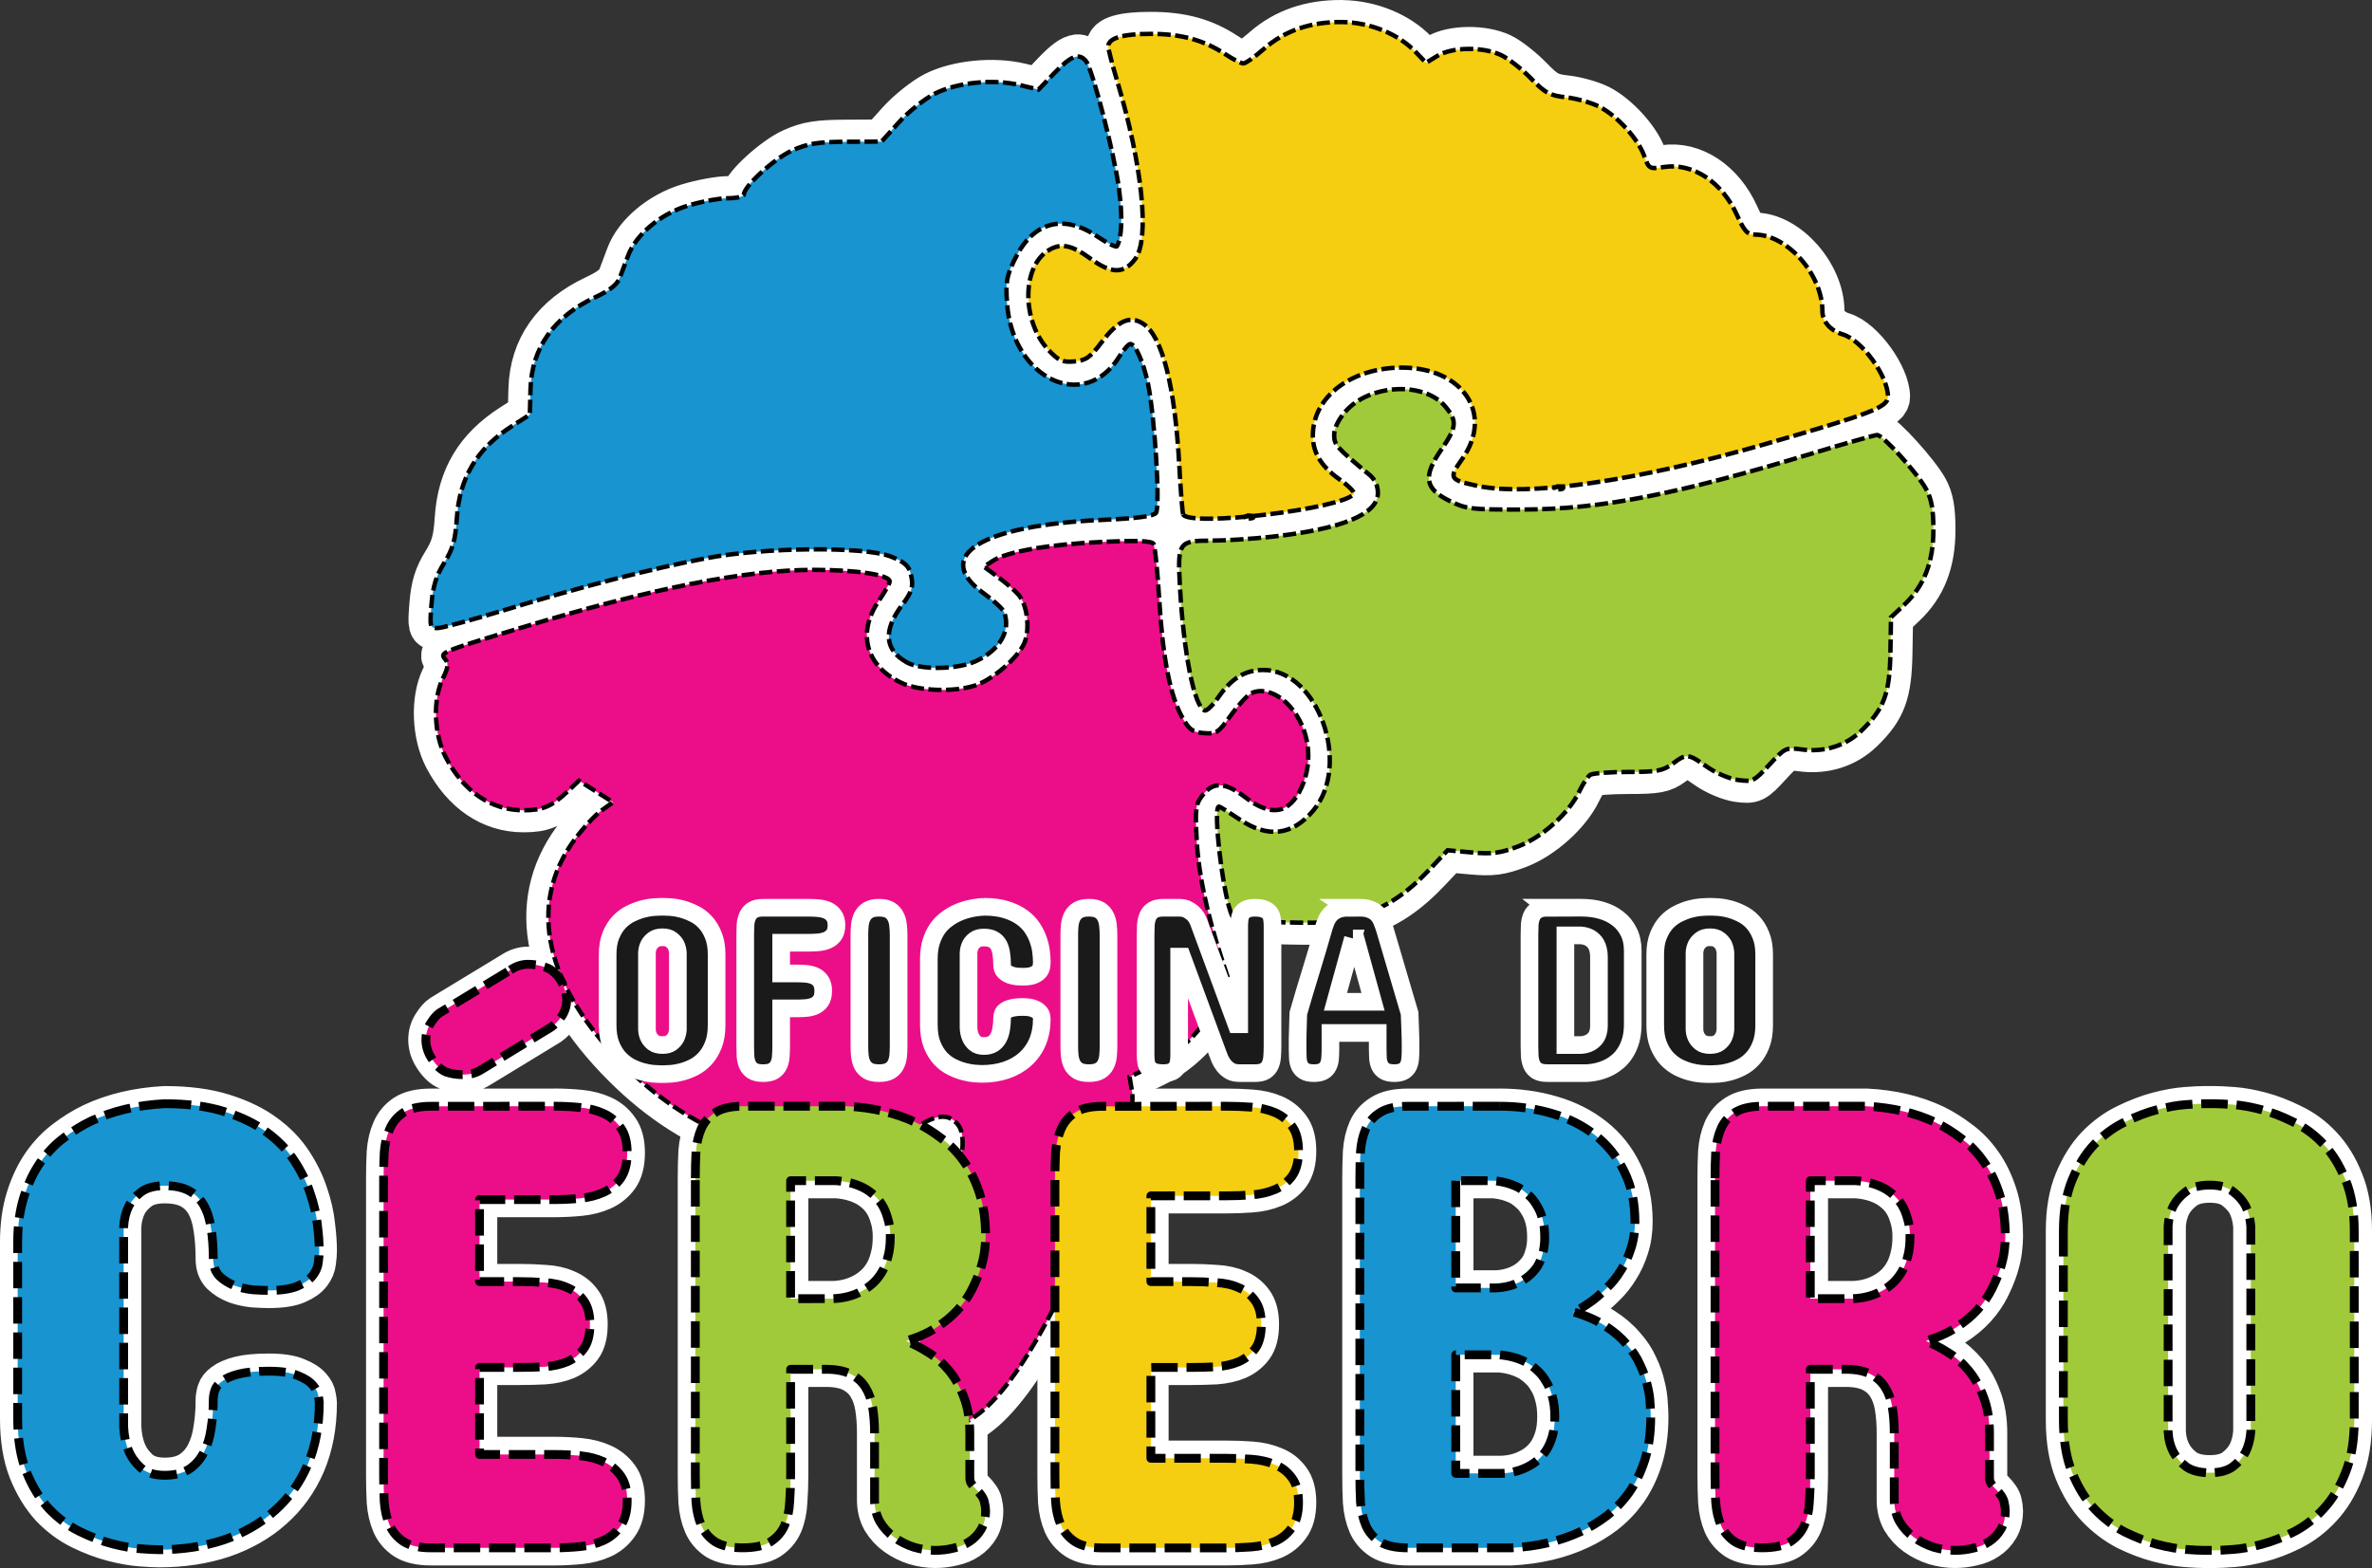 <svg id="projectLogoBannerVertical" viewBox="0 0 142.25 94.056">
  <rect x="0" y="0" width="142.25" height="94.056" fill="#333333" stroke="none"/>
  <path d="m31.672 57.842c-0.366 0-0.719 0.114-1.059 0.341l-4.239 2.573c-0.177 0.114-0.36 0.322-0.549 0.624-0.189 0.29-0.284 0.625-0.284 1.003 0 0.177 0.032 0.372 0.095 0.587 0.063 0.202 0.171 0.41 0.322 0.624 0.252 0.366 0.523 0.606 0.813 0.719 0.303 0.101 0.624 0.151 0.965 0.151 0.189 0 0.379-0.019 0.568-0.057 0.202-0.05 0.391-0.132 0.567-0.246l4.162-2.535c0.252-0.177 0.473-0.404 0.662-0.682 0.189-0.29 0.284-0.605 0.284-0.946 0-0.177-0.032-0.379-0.095-0.606-0.063-0.227-0.171-0.454-0.322-0.681-0.252-0.366-0.548-0.599-0.889-0.7-0.341-0.114-0.675-0.17-1.003-0.17zm-21.797 8.363c-1.652 0.088-3.122 0.435-4.409 1.041-0.555 0.265-1.097 0.599-1.627 1.002-0.53 0.391-1.003 0.883-1.419 1.476-0.404 0.58-0.732 1.268-0.984 2.062-0.252 0.795-0.378 1.709-0.378 2.744v10.558c0 1.261 0.176 2.333 0.53 3.216 0.353 0.87 0.801 1.602 1.344 2.195 0.555 0.58 1.167 1.034 1.835 1.362 0.669 0.328 1.318 0.574 1.949 0.738 0.631 0.164 1.199 0.265 1.703 0.303 0.517 0.038 0.889 0.056 1.116 0.056 1.413 0 2.706-0.195 3.879-0.587 1.186-0.404 2.201-0.984 3.046-1.74 0.858-0.757 1.52-1.678 1.987-2.763 0.467-1.097 0.7-2.34 0.7-3.727 0-0.063-0.019-0.196-0.057-0.397-0.025-0.214-0.133-0.429-0.322-0.643-0.189-0.227-0.492-0.423-0.908-0.587-0.404-0.177-0.984-0.265-1.741-0.265-0.757 0-1.356 0.057-1.797 0.17-0.441 0.114-0.776 0.259-1.003 0.435-0.227 0.164-0.372 0.347-0.435 0.549-0.063 0.202-0.095 0.397-0.095 0.587 0 0.593-0.044 1.161-0.132 1.703-0.076 0.542-0.221 1.021-0.435 1.438-0.214 0.416-0.511 0.751-0.889 1.003-0.378 0.24-0.864 0.36-1.457 0.36-0.618 0-1.098-0.151-1.438-0.454-0.328-0.303-0.567-0.637-0.719-1.003-0.177-0.416-0.278-0.902-0.303-1.457v-11.996c0.025-0.454 0.126-0.864 0.303-1.23 0.151-0.303 0.391-0.58 0.719-0.833 0.341-0.265 0.82-0.397 1.438-0.397 0.593 0 1.078 0.1 1.457 0.302 0.378 0.202 0.675 0.492 0.889 0.871 0.214 0.378 0.359 0.838 0.435 1.381 0.088 0.542 0.132 1.154 0.132 1.835 0 0.441 0.127 0.788 0.379 1.041 0.252 0.24 0.555 0.429 0.908 0.567 0.353 0.126 0.719 0.208 1.098 0.246 0.378 0.025 0.693 0.038 0.946 0.038 0.757 0 1.337-0.088 1.741-0.265 0.416-0.177 0.719-0.391 0.908-0.643 0.189-0.252 0.297-0.511 0.322-0.776 0.038-0.278 0.057-0.511 0.057-0.7 0-0.441-0.038-0.965-0.114-1.57-0.063-0.605-0.208-1.236-0.435-1.892-0.214-0.656-0.53-1.299-0.946-1.93-0.416-0.643-0.971-1.217-1.665-1.722-0.681-0.505-1.526-0.915-2.535-1.23-0.996-0.315-2.188-0.473-3.576-0.473zm122.31 0c-0.24 0-0.612 0.019-1.116 0.057-0.505 0.038-1.073 0.139-1.703 0.303-0.618 0.164-1.261 0.41-1.93 0.738-0.656 0.315-1.261 0.757-1.816 1.325-0.542 0.568-0.99 1.28-1.344 2.138-0.353 0.845-0.53 1.873-0.53 3.084v11.315c0 1.249 0.176 2.308 0.53 3.179 0.353 0.87 0.801 1.596 1.344 2.176 0.555 0.58 1.161 1.04 1.816 1.381 0.669 0.328 1.312 0.574 1.93 0.738 0.631 0.164 1.199 0.265 1.703 0.303 0.505 0.038 0.877 0.057 1.116 0.057h0.643c0.24 0 0.612-0.019 1.116-0.057 0.505-0.038 1.065-0.139 1.684-0.303 0.618-0.164 1.255-0.41 1.911-0.738 0.669-0.341 1.268-0.801 1.798-1.381 0.542-0.58 0.984-1.306 1.325-2.176 0.353-0.87 0.53-1.93 0.53-3.179v-11.315c0-1.211-0.176-2.239-0.53-3.084-0.341-0.858-0.782-1.57-1.325-2.138-0.53-0.568-1.129-1.009-1.798-1.325-0.656-0.328-1.293-0.574-1.911-0.738-0.618-0.164-1.179-0.265-1.684-0.303-0.505-0.038-0.877-0.057-1.116-0.057zm-98.92 0.151-7.417 5.29e-4c-0.706 0-1.255 0.126-1.646 0.378-0.378 0.252-0.656 0.586-0.833 1.002-0.177 0.404-0.284 0.864-0.321 1.381-0.025 0.517-0.038 1.047-0.038 1.59v17.785c0 0.542 0.013 1.072 0.038 1.589 0.038 0.517 0.145 0.984 0.321 1.4 0.177 0.404 0.454 0.732 0.833 0.984 0.391 0.252 0.94 0.379 1.646 0.379h7.417c0.492 0 0.997-0.026 1.514-0.076 0.517-0.05 0.984-0.17 1.4-0.359 0.416-0.189 0.757-0.473 1.022-0.852 0.278-0.378 0.417-0.895 0.417-1.551-1.3e-5 -0.631-0.133-1.129-0.397-1.495-0.265-0.366-0.605-0.643-1.022-0.833-0.416-0.189-0.883-0.309-1.4-0.359-0.517-0.05-1.028-0.076-1.533-0.076h-4.503v-5.222h2.384c0.505 0 1.009-0.013 1.514-0.038 0.517-0.038 0.971-0.139 1.362-0.303 0.404-0.177 0.732-0.435 0.984-0.776 0.252-0.341 0.378-0.826 0.378-1.457 0-0.618-0.126-1.098-0.378-1.438-0.252-0.353-0.58-0.612-0.984-0.776-0.391-0.177-0.845-0.278-1.362-0.303-0.505-0.038-1.009-0.057-1.514-0.057h-2.384v-4.919h4.503c0.505 0 1.016-0.026 1.533-0.076 0.517-0.05 0.984-0.17 1.4-0.359 0.416-0.189 0.757-0.467 1.022-0.833 0.265-0.378 0.397-0.889 0.397-1.533 0-0.643-0.133-1.148-0.397-1.514-0.265-0.378-0.605-0.662-1.022-0.852-0.416-0.189-0.883-0.309-1.4-0.36-0.517-0.05-1.028-0.075-1.533-0.075zm11.277 0c-0.706 0-1.255 0.127-1.646 0.379-0.378 0.24-0.656 0.561-0.833 0.965-0.177 0.404-0.284 0.864-0.322 1.381-0.025 0.517-0.038 1.047-0.038 1.589v17.785c0 0.555 0.012 1.097 0.038 1.627 0.038 0.53 0.145 1.003 0.322 1.419 0.177 0.404 0.454 0.732 0.833 0.984 0.391 0.24 0.94 0.359 1.646 0.359 0.719 0 1.274-0.119 1.665-0.359 0.391-0.252 0.675-0.58 0.852-0.984 0.177-0.416 0.277-0.889 0.302-1.419 0.038-0.53 0.057-1.072 0.057-1.627v-6.319h2.119c0.605 0 1.097 0.095 1.476 0.284 0.378 0.189 0.675 0.454 0.889 0.795 0.214 0.341 0.359 0.744 0.435 1.211 0.076 0.467 0.113 0.978 0.113 1.533v4.011c0 0.492 0.107 0.927 0.322 1.305 0.227 0.378 0.517 0.694 0.87 0.946 0.353 0.252 0.744 0.448 1.173 0.587 0.429 0.126 0.851 0.189 1.268 0.189 0.378 0 0.744-0.044 1.098-0.132 0.366-0.076 0.687-0.208 0.965-0.397 0.29-0.189 0.524-0.435 0.7-0.738 0.177-0.303 0.265-0.675 0.265-1.116 0-0.139-0.026-0.315-0.076-0.53-0.05-0.227-0.227-0.492-0.53-0.795-0.076-0.076-0.151-0.164-0.227-0.265-0.076-0.101-0.114-0.227-0.114-0.378v-2.687c0-0.82-0.12-1.539-0.36-2.157-0.227-0.618-0.524-1.148-0.889-1.589-0.366-0.441-0.775-0.801-1.229-1.079-0.454-0.29-0.902-0.523-1.344-0.7 0.694-0.202 1.293-0.467 1.797-0.795 0.517-0.328 0.953-0.687 1.306-1.079 0.353-0.391 0.637-0.801 0.851-1.23 0.214-0.429 0.385-0.839 0.511-1.23 0.126-0.404 0.208-0.769 0.246-1.097 0.038-0.341 0.057-0.612 0.057-0.814 0-0.984-0.12-1.848-0.36-2.592-0.24-0.744-0.555-1.387-0.946-1.93-0.391-0.555-0.839-1.016-1.343-1.381-0.492-0.378-0.996-0.694-1.514-0.946-1.224-0.58-2.612-0.908-4.163-0.984zm28.984 0-7.417 5.29e-4c-0.706 0-1.255 0.126-1.646 0.378-0.378 0.252-0.656 0.586-0.833 1.002-0.177 0.404-0.284 0.864-0.321 1.381-0.025 0.517-0.038 1.047-0.038 1.59v17.785c0 0.542 0.013 1.072 0.038 1.589 0.038 0.517 0.145 0.984 0.321 1.4 0.177 0.404 0.454 0.732 0.833 0.984 0.391 0.252 0.94 0.378 1.646 0.378h7.417c0.492 0 0.996-0.019 1.514-0.057 0.517-0.038 0.984-0.145 1.4-0.321 0.416-0.177 0.757-0.448 1.022-0.814 0.278-0.366 0.416-0.877 0.416-1.533 0-0.631-0.133-1.122-0.397-1.475-0.265-0.366-0.605-0.631-1.022-0.795-0.416-0.177-0.883-0.284-1.4-0.322-0.517-0.038-1.028-0.056-1.533-0.056h-4.503v-5.449h2.384c0.505 0 1.009-0.013 1.514-0.038 0.517-0.038 0.971-0.139 1.362-0.303 0.404-0.177 0.732-0.435 0.984-0.776 0.252-0.341 0.378-0.827 0.378-1.457 0-0.618-0.126-1.097-0.378-1.438-0.252-0.353-0.58-0.612-0.984-0.776-0.391-0.177-0.845-0.278-1.362-0.303-0.505-0.038-1.009-0.057-1.514-0.057h-2.384v-5.146h4.503c0.505 0 1.016-0.019 1.533-0.057 0.517-0.038 0.984-0.145 1.4-0.321 0.416-0.177 0.757-0.442 1.022-0.795 0.265-0.366 0.397-0.87 0.397-1.514 0-0.643-0.133-1.141-0.397-1.494-0.265-0.366-0.605-0.637-1.022-0.814-0.416-0.177-0.883-0.284-1.4-0.321-0.517-0.038-1.028-0.057-1.533-0.057zm16.39 0-5.487 5.29e-4c-0.719 0-1.274 0.126-1.665 0.378-0.391 0.24-0.675 0.561-0.852 0.965-0.177 0.404-0.284 0.864-0.321 1.381-0.025 0.517-0.038 1.047-0.038 1.589v17.823c0 0.555 0.013 1.091 0.038 1.608 0.038 0.517 0.145 0.984 0.321 1.4 0.177 0.404 0.461 0.731 0.852 0.983 0.391 0.24 0.946 0.36 1.665 0.36h6.206c1.552-0.076 2.946-0.404 4.182-0.984 0.517-0.24 1.028-0.549 1.532-0.927 0.505-0.391 0.953-0.858 1.344-1.4 0.391-0.555 0.707-1.204 0.946-1.949 0.24-0.757 0.359-1.627 0.359-2.611 0-0.202-0.013-0.467-0.038-0.795-0.013-0.341-0.069-0.707-0.17-1.098-0.088-0.404-0.233-0.813-0.435-1.229-0.189-0.429-0.461-0.839-0.814-1.23-0.341-0.404-0.77-0.77-1.287-1.098-0.517-0.341-1.154-0.618-1.911-0.833 0.088-0.025 0.24-0.095 0.454-0.208 0.214-0.126 0.46-0.29 0.738-0.491 0.278-0.214 0.562-0.467 0.852-0.757 0.303-0.29 0.574-0.631 0.813-1.022 0.252-0.391 0.454-0.826 0.606-1.305 0.164-0.492 0.246-1.034 0.246-1.627 0-1.148-0.214-2.151-0.643-3.009-0.416-0.87-0.997-1.595-1.741-2.176-0.732-0.58-1.596-1.016-2.592-1.306-0.984-0.29-2.037-0.435-3.159-0.435zm15.778 0c-0.706 0-1.255 0.127-1.646 0.379-0.378 0.24-0.656 0.561-0.833 0.965-0.177 0.404-0.284 0.864-0.322 1.381-0.025 0.517-0.038 1.047-0.038 1.589v17.785c0 0.555 0.013 1.097 0.038 1.627 0.038 0.53 0.145 1.003 0.321 1.419 0.177 0.404 0.454 0.732 0.833 0.984 0.391 0.24 0.94 0.359 1.646 0.359 0.719 0 1.274-0.119 1.665-0.359 0.391-0.252 0.675-0.58 0.852-0.984 0.177-0.416 0.278-0.889 0.303-1.419 0.038-0.53 0.057-1.072 0.057-1.627v-6.319h2.119c0.605 0 1.097 0.095 1.476 0.284 0.378 0.189 0.675 0.454 0.889 0.795 0.214 0.341 0.359 0.744 0.435 1.211 0.076 0.467 0.114 0.978 0.114 1.533v4.011c-1e-5 0.492 0.107 0.927 0.321 1.305 0.227 0.378 0.518 0.694 0.871 0.946 0.353 0.252 0.744 0.448 1.173 0.587 0.429 0.126 0.851 0.189 1.268 0.189 0.378 0 0.744-0.044 1.097-0.132 0.366-0.076 0.688-0.208 0.965-0.397 0.29-0.189 0.523-0.435 0.7-0.738 0.177-0.303 0.265-0.675 0.265-1.116 0-0.139-0.025-0.315-0.075-0.53-0.051-0.227-0.227-0.492-0.53-0.795-0.076-0.076-0.152-0.164-0.227-0.265-0.076-0.101-0.114-0.227-0.114-0.378v-2.687c0-0.82-0.119-1.539-0.359-2.157-0.227-0.618-0.524-1.148-0.889-1.589-0.366-0.441-0.776-0.801-1.23-1.079-0.454-0.29-0.902-0.523-1.344-0.7 0.694-0.202 1.293-0.467 1.798-0.795 0.517-0.328 0.952-0.687 1.305-1.079 0.353-0.391 0.637-0.801 0.852-1.23 0.214-0.429 0.384-0.839 0.511-1.23 0.126-0.404 0.208-0.769 0.246-1.097 0.038-0.341 0.057-0.612 0.057-0.814 0-0.984-0.12-1.848-0.36-2.592-0.24-0.744-0.555-1.387-0.946-1.93-0.391-0.555-0.839-1.016-1.344-1.381-0.492-0.378-0.996-0.694-1.514-0.946-1.224-0.58-2.611-0.908-4.162-0.984zm-58.276 4.465h2.725c0.605 0.038 1.148 0.176 1.627 0.416 0.202 0.101 0.397 0.233 0.587 0.397 0.202 0.164 0.378 0.366 0.53 0.606 0.151 0.24 0.271 0.524 0.359 0.852 0.101 0.315 0.151 0.681 0.151 1.097 0 0.467-0.051 0.877-0.151 1.23-0.088 0.353-0.214 0.662-0.378 0.927s-0.347 0.486-0.549 0.662c-0.202 0.177-0.41 0.322-0.624 0.435-0.505 0.278-1.072 0.429-1.703 0.454l-2.574-5.29e-4zm61.152 0h2.724c0.605 0.038 1.148 0.176 1.627 0.416 0.202 0.101 0.397 0.233 0.587 0.397 0.202 0.164 0.378 0.366 0.53 0.606 0.151 0.24 0.271 0.524 0.36 0.852 0.101 0.315 0.151 0.681 0.151 1.097 0 0.467-0.051 0.877-0.151 1.23-0.088 0.353-0.214 0.662-0.378 0.927-0.164 0.265-0.347 0.486-0.549 0.662-0.202 0.177-0.41 0.322-0.625 0.435-0.505 0.278-1.072 0.429-1.703 0.454l-2.573-5.29e-4zm-21.265 5.29e-4h2.271c0.568 0.05 1.079 0.195 1.533 0.435 0.189 0.114 0.372 0.253 0.548 0.417 0.189 0.164 0.353 0.366 0.492 0.606 0.151 0.227 0.271 0.505 0.36 0.833 0.088 0.315 0.132 0.687 0.132 1.116 0 0.378-0.044 0.712-0.132 1.002-0.076 0.29-0.183 0.543-0.321 0.757-0.139 0.202-0.297 0.378-0.473 0.53-0.177 0.151-0.353 0.271-0.53 0.36-0.429 0.227-0.914 0.353-1.457 0.378h-2.422zm45.22 0.266c0.605 0 1.072 0.133 1.4 0.397 0.328 0.252 0.574 0.53 0.738 0.833 0.177 0.366 0.284 0.776 0.322 1.23v12.336c-0.038 0.467-0.145 0.877-0.322 1.23-0.164 0.315-0.41 0.599-0.738 0.852-0.328 0.252-0.794 0.378-1.4 0.378-0.618 0-1.098-0.126-1.438-0.378-0.328-0.252-0.574-0.536-0.738-0.852-0.189-0.353-0.296-0.763-0.321-1.23v-12.336c0.025-0.454 0.132-0.864 0.321-1.23 0.164-0.303 0.41-0.58 0.738-0.833 0.341-0.265 0.82-0.397 1.438-0.397zm-45.22 10.179h2.611c0.618 0.05 1.173 0.208 1.665 0.473 0.202 0.114 0.403 0.265 0.605 0.454 0.202 0.177 0.378 0.397 0.53 0.662 0.164 0.252 0.29 0.555 0.379 0.908 0.101 0.341 0.151 0.744 0.151 1.211 0 0.429-0.045 0.807-0.133 1.135-0.088 0.315-0.208 0.599-0.359 0.851-0.151 0.24-0.322 0.442-0.511 0.606-0.189 0.164-0.385 0.296-0.587 0.397-0.467 0.252-0.996 0.391-1.589 0.417h-2.763z" fill="#fff" stroke="#fff" stroke-linejoin="round" stroke-width="2.117" style="paint-order:normal"/>
  <path class="brain1" d="m80.496 1.324c-1.888-0.025-3.45 0.512-4.707 1.619-0.539 0.474-1.09 0.862-1.224 0.862-0.134 0-0.611-0.242-1.059-0.538-1.303-0.86-2.64-1.229-4.464-1.233-1.712-0.004-2.578 0.251-2.578 0.757 0 0.155 0.24 1.083 0.533 2.063 1.519 5.075 1.968 9.49 1.084 10.679-0.677 0.911-1.427 0.904-2.69-0.023-1.166-0.856-1.843-0.965-2.617-0.423-1.519 1.064-1.459 4.25 0.112 5.916 0.6 0.636 0.829 0.738 1.533 0.68 0.703-0.058 0.951-0.233 1.651-1.16 0.984-1.305 1.697-1.62 2.49-1.1 1.147 0.752 1.903 3.73 2.164 8.528 0.078 1.442 0.181 2.745 0.228 2.895 0.103 0.328 1.76 0.328 3.709 0.156-0.086 0.053-0.017 0.091 0.196 0.1 0.23 0.009 0.359-0.042 0.287-0.115-0.01-0.01-0.022-0.018-0.036-0.025 2.701-0.269 5.775-0.84 6.084-1.339 0.061-0.099-0.322-0.485-0.851-0.858-1.242-0.875-1.724-1.798-1.584-3.033 0.239-2.121 2.473-3.672 5.296-3.677 3.688-0.007 5.542 2.779 3.643 5.473-0.827 1.174-0.781 1.256 0.902 1.619 1.123 0.241 2.724 0.264 4.68 0.086-0.147 0.065-0.091 0.113 0.152 0.123 0.23 0.009 0.359-0.042 0.287-0.115-0.02-0.02-0.049-0.034-0.084-0.044 3.287-0.332 7.517-1.202 12.182-2.54 6.401-1.838 7.409-2.227 7.409-2.859 0-1.236-1.555-3.382-2.704-3.731-0.755-0.23-1.229-0.772-1.229-1.407 0-2.188-2.11-4.582-4.038-4.582-0.46 0-0.645-0.199-1.071-1.147-0.903-2.01-2.651-3.168-4.388-2.908-0.877 0.132-0.905 0.116-1.187-0.662-0.375-1.038-1.63-2.413-2.7-2.959-0.467-0.238-1.359-0.49-1.982-0.559-0.986-0.109-1.26-0.256-2.118-1.14-0.542-0.558-1.344-1.185-1.781-1.392-1.082-0.513-2.942-0.492-3.819 0.043l-0.686 0.418-0.618-0.645c-1.044-1.09-2.728-1.778-4.407-1.8zm-15.89 2.067c-0.327 0.021-0.743 0.333-1.362 0.979l-0.96 1.002-1.103-0.265c-1.611-0.386-3.778-0.17-5.12 0.511-0.614 0.311-1.583 1.085-2.153 1.719l-1.037 1.153-2.108 0.011c-1.724 0.009-2.316 0.105-3.25 0.523-1.071 0.48-2.901 2.146-2.901 2.642 0 0.123-0.432 0.223-0.96 0.223-0.528 0-1.619 0.203-2.425 0.452-1.63 0.503-3.081 1.723-3.558 2.99-0.147 0.391-0.369 0.981-0.492 1.311-0.159 0.426-0.588 0.771-1.476 1.185-2.489 1.161-3.825 3.059-3.888 5.524l-0.038 1.519-1.074 0.689c-2.103 1.349-3.148 3.1-3.307 5.54-0.085 1.302-0.233 1.824-0.754 2.663-0.487 0.783-0.677 1.402-0.764 2.478-0.109 1.363-0.091 1.434 0.361 1.434 0.262 0 2.07-0.486 4.018-1.081 4.546-1.388 8.911-2.509 12.134-3.117 3.468-0.654 9.443-0.708 11.02-0.1 0.779 0.3 1.077 0.546 1.193 0.983 0.206 0.78 0.12 1.111-0.502 1.933-1.153 1.523-1.051 2.712 0.296 3.442 0.85 0.461 3.021 0.423 4.111-0.072 1.451-0.659 2.135-1.84 1.71-2.95-0.072-0.187-0.611-0.685-1.197-1.106-3.167-2.276-0.195-4.111 7.173-4.429 1.97-0.085 2.97-0.215 3.13-0.408 0.27-0.325-0.071-5.847-0.481-7.782-0.271-1.279-0.753-2.358-1.054-2.358-0.107 0-0.406 0.342-0.665 0.761-2.089 3.38-6.404 1.334-6.728-3.191-0.093-1.3-0.031-1.643 0.48-2.687 1.081-2.211 2.888-2.706 4.91-1.346 0.612 0.412 1.151 0.682 1.198 0.601 0.301-0.514 0.345-1.771 0.122-3.454-0.279-2.109-1.594-7.189-1.982-7.657-0.156-0.188-0.32-0.28-0.516-0.268zm19.355 19.949c-1.223 0.01-2.504 0.467-3.272 1.341-0.421 0.48-0.679 1.01-0.679 1.398 0 0.612 0.109 0.735 2.13 2.414 0.314 0.261 0.492 0.65 0.492 1.077 0 1.282-2.146 2.166-6.383 2.628-1.167 0.127-2.811 0.232-3.652 0.232-1.895 0-1.978 0.117-1.844 2.625 0.219 4.112 0.867 7.378 1.5 7.563 0.12 0.035 0.484-0.32 0.809-0.789 0.792-1.145 1.608-1.642 2.696-1.642 3.284 0 5.308 5.69 2.999 8.433-1.266 1.505-2.718 1.677-4.429 0.526-0.625-0.421-1.176-0.765-1.224-0.765-0.402-2e-6 0.269 5.567 0.791 6.556h-5.29e-4c0.138 0.262 0.783 0.341 3.228 0.393 2.644 0.057 3.239 0.004 4.428-0.397 1.659-0.559 2.81-1.328 4.21-2.813l1.053-1.117 1.46 0.131c1.199 0.108 1.692 0.044 2.758-0.359 1.457-0.55 3.063-1.995 3.685-3.314 0.21-0.446 0.502-0.888 0.649-0.983 0.147-0.095 1.168-0.173 2.269-0.173 1.732 0 2.091-0.066 2.668-0.491 0.853-0.629 0.922-0.623 2.061 0.179 0.529 0.373 1.361 0.726 1.871 0.795 0.877 0.118 0.962 0.076 1.877-0.921 0.924-1.006 0.993-1.039 1.905-0.916 1.395 0.189 2.677-0.214 3.631-1.14 1.342-1.302 1.68-2.216 1.721-4.659l0.036-2.127 0.783-0.738c1.203-1.134 1.759-2.561 1.759-4.512-8e-5 -1.22-0.111-1.841-0.433-2.431-0.523-0.958-2.597-3.25-2.94-3.25-0.135 0-1.862 0.49-3.836 1.088-8.234 2.496-12.754 3.371-17.473 3.383-3.068 0.008-3.348-0.027-4.37-0.538-1.46-0.73-1.565-1.45-0.45-3.071 0.925-1.344 0.956-1.71 0.223-2.58-0.594-0.706-1.627-1.045-2.706-1.036zm-16.006 9.112c-0.473-7.14e-4 -1.099 0.018-1.908 0.056-3.191 0.148-5.661 0.58-6.513 1.137l-0.529 0.347 0.833 0.61c0.458 0.335 1.013 0.813 1.234 1.061 0.528 0.596 0.711 2.052 0.363 2.893-0.374 0.904-1.966 2.266-3.016 2.581-1.277 0.383-3.289 0.311-4.312-0.154-2.178-0.989-2.746-3.004-1.398-4.963 0.353-0.513 0.642-1.026 0.642-1.141 0-0.397-1.957-0.697-4.554-0.697-4.121 0-9.742 1.111-17.515 3.463-4.86 1.47-4.917 1.494-4.587 1.892 0.214 0.258 0.188 0.486-0.134 1.144-0.621 1.27-0.543 3.384 0.176 4.754 1.076 2.051 2.719 3.168 4.662 3.168 1.151 0 1.683-0.228 2.64-1.133l0.68-0.643 2.044 1.296-0.688 0.49c-0.379 0.27-1.108 1.06-1.62 1.755-2.856 3.879-1.786 8.76 2.962 13.512 2.192 2.194 4.544 3.688 7.343 4.666 1.676 0.585 2.212 0.671 4.112 0.658 2.498-0.017 4.373-0.506 6.072-1.583 1.218-0.773 1.899-0.836 2.452-0.225 0.627 0.693 0.426 2.173-1.083 7.974-1.738 6.68-1.833 9.086-0.393 9.925v-5.29e-4c2.059 1.199 4.877-1.737 8.034-8.371 2.805-5.894 4.191-9.947 3.93-11.492l-0.142-0.84 1.419-0.677c1.588-0.758 2.947-2.113 3.928-3.917l0.618-1.134-0.444-1.361c-0.898-2.754-1.395-5.127-1.498-7.152-0.096-1.893-0.064-2.129 0.371-2.677 0.644-0.811 1.347-0.766 2.566 0.164 1.545 1.18 2.63 0.979 3.356-0.619 0.727-1.601 0.451-3.535-0.69-4.835-0.718-0.818-1.687-1.147-2.345-0.794-0.234 0.125-0.785 0.728-1.224 1.338-0.739 1.029-0.857 1.106-1.603 1.043-0.682-0.057-0.88-0.201-1.296-0.942-0.728-1.296-1.17-3.556-1.379-7.043-0.102-1.71-0.257-3.224-0.344-3.365-0.071-0.116-0.433-0.171-1.221-0.173z" fill="#fff" stroke="#fff" stroke-linejoin="round" stroke-width="2.646"/>
  <g id="brain" transform="translate(24.472 0)" stroke="#000" stroke-dasharray="0.794, 0.265" stroke-width=".265">
    <path class="brain1" d="m29.922 39.735c-1.346-0.73-1.448-1.919-0.295-3.442 0.623-0.822 0.709-1.153 0.502-1.933-0.116-0.437-0.414-0.683-1.192-0.983-1.577-0.609-7.552-0.555-11.02 0.1-3.222 0.608-7.588 1.729-12.134 3.117-1.948 0.595-3.756 1.081-4.018 1.081-0.452 0-0.47-0.072-0.36-1.434 0.086-1.076 0.277-1.694 0.764-2.478 0.521-0.839 0.669-1.361 0.754-2.663 0.159-2.44 1.204-4.191 3.307-5.54l1.074-0.689 0.038-1.519c0.062-2.464 1.399-4.363 3.887-5.524 0.888-0.414 1.317-0.758 1.476-1.185 0.123-0.331 0.345-0.92 0.492-1.311 0.477-1.266 1.929-2.486 3.558-2.989 0.805-0.249 1.897-0.452 2.425-0.452 0.528 0 0.96-0.101 0.96-0.223 0-0.496 1.829-2.163 2.9-2.642 0.934-0.418 1.527-0.513 3.25-0.523l2.108-0.011 1.037-1.153c0.57-0.634 1.539-1.408 2.153-1.72 1.342-0.681 3.51-0.897 5.12-0.511l1.103 0.265 0.96-1.002c0.991-1.034 1.462-1.213 1.878-0.711 0.388 0.467 1.703 5.547 1.983 7.657 0.223 1.683 0.178 2.939-0.123 3.454-0.047 0.081-0.587-0.189-1.198-0.601-2.021-1.36-3.829-0.865-4.91 1.346-0.511 1.044-0.572 1.387-0.479 2.687 0.324 4.525 4.638 6.571 6.727 3.191 0.259-0.418 0.558-0.761 0.665-0.761 0.301 0 0.783 1.079 1.053 2.358 0.41 1.936 0.751 7.457 0.481 7.782-0.16 0.192-1.16 0.323-3.13 0.408-7.368 0.318-10.34 2.154-7.173 4.429 0.586 0.421 1.125 0.919 1.197 1.106 0.426 1.109-0.259 2.291-1.71 2.95-1.09 0.495-3.262 0.533-4.112 0.072z" fill="#1894d0"/>
    <path class="brain2" d="m46.481 30.845c-0.047-0.15-0.15-1.453-0.229-2.895-0.261-4.798-1.017-7.777-2.164-8.528-0.793-0.52-1.506-0.204-2.49 1.1-0.699 0.927-0.947 1.102-1.651 1.16-0.704 0.058-0.933-0.043-1.533-0.679-1.571-1.665-1.631-4.852-0.112-5.916 0.774-0.542 1.451-0.433 2.617 0.423 1.263 0.927 2.013 0.934 2.689 0.023 0.883-1.189 0.435-5.604-1.084-10.679-0.293-0.98-0.533-1.909-0.533-2.064 0-0.507 0.866-0.761 2.578-0.757 1.824 4e-3 3.162 0.374 4.464 1.233 0.448 0.296 0.925 0.538 1.059 0.538 0.134 0 0.685-0.388 1.224-0.862 1.257-1.106 2.819-1.643 4.707-1.619 1.679 0.022 3.363 0.71 4.407 1.8l0.618 0.645 0.686-0.418c0.878-0.535 2.737-0.556 3.819-0.043 0.438 0.208 1.239 0.834 1.781 1.392 0.858 0.884 1.132 1.031 2.118 1.14 0.623 0.069 1.514 0.32 1.982 0.558 1.069 0.546 2.325 1.921 2.7 2.959 0.281 0.778 0.309 0.793 1.187 0.662 1.737-0.261 3.485 0.898 4.388 2.908 0.426 0.948 0.612 1.147 1.071 1.147 1.928 0 4.038 2.394 4.038 4.582 0 0.635 0.474 1.177 1.229 1.407 1.149 0.349 2.704 2.495 2.704 3.732 0 0.632-1.008 1.021-7.41 2.859-7.669 2.201-14.181 3.143-17.217 2.49-1.684-0.362-1.73-0.445-0.902-1.619 1.899-2.694 0.045-5.48-3.643-5.473-2.823 5e-3 -5.056 1.556-5.296 3.677-0.139 1.236 0.343 2.159 1.584 3.034 0.529 0.373 0.912 0.759 0.85 0.858-0.553 0.895-9.989 2.022-10.24 1.224z" fill="#f5cd11"/>
    <path class="brain3" d="m49.425 54.936c-0.521-0.989-1.193-6.555-0.791-6.555 0.048 0 0.599 0.344 1.224 0.765 1.711 1.151 3.162 0.979 4.429-0.526 2.308-2.743 0.285-8.433-2.999-8.433-1.089 0-1.904 0.497-2.696 1.642-0.325 0.469-0.689 0.824-0.809 0.789-0.633-0.185-1.281-3.451-1.5-7.563-0.134-2.508-0.051-2.625 1.844-2.625 0.842 0 2.485-0.104 3.652-0.232 4.237-0.463 6.383-1.347 6.383-2.628 0-0.427-0.178-0.817-0.492-1.077-2.022-1.679-2.131-1.803-2.131-2.414 0-0.388 0.258-0.919 0.679-1.398 1.444-1.645 4.71-1.811 5.978-0.304 0.733 0.871 0.701 1.236-0.224 2.58-1.115 1.621-1.01 2.341 0.45 3.07 1.023 0.511 1.302 0.546 4.37 0.538 4.719-0.012 9.239-0.887 17.473-3.383 1.975-0.599 3.701-1.088 3.836-1.088 0.343 0 2.418 2.293 2.941 3.251 0.322 0.59 0.432 1.21 0.432 2.431 1.33e-4 1.951-0.556 3.378-1.758 4.512l-0.783 0.738-0.036 2.127c-0.041 2.443-0.379 3.357-1.721 4.66-0.954 0.926-2.237 1.329-3.631 1.139-0.911-0.124-0.981-0.09-1.905 0.916-0.915 0.997-1 1.039-1.877 0.921-0.511-0.069-1.342-0.421-1.871-0.795-1.138-0.802-1.208-0.809-2.061-0.18-0.577 0.426-0.936 0.492-2.668 0.492-1.101 0-2.121 0.078-2.268 0.173-0.147 0.095-0.439 0.538-0.649 0.983-0.622 1.319-2.228 2.763-3.685 3.314-1.066 0.403-1.559 0.467-2.758 0.359l-1.46-0.131-1.053 1.117c-1.401 1.485-2.552 2.254-4.21 2.813-1.189 0.4-1.783 0.454-4.428 0.397-2.445-0.052-3.089-0.131-3.228-0.393zm0.829-23.967c0.158-0.063 0.346-0.055 0.419 0.017 0.073 0.073-0.056 0.124-0.287 0.115-0.255-0.01-0.306-0.062-0.132-0.132zm18.573-1.748c0.158-0.063 0.346-0.055 0.419 0.017 0.073 0.073-0.056 0.124-0.287 0.115-0.255-0.01-0.306-0.062-0.132-0.132z" fill="#a0ca39"/>
    <path class="brain4" d="m31.448 85.296c-1.44-0.839-1.345-3.244 0.393-9.925 1.509-5.801 1.71-7.281 1.083-7.974-0.553-0.611-1.234-0.548-2.452 0.225-1.698 1.078-3.574 1.567-6.071 1.583-1.9 0.013-2.436-0.073-4.112-0.658-2.799-0.977-5.151-2.472-7.343-4.666-4.748-4.752-5.818-9.633-2.962-13.512 0.512-0.696 1.241-1.486 1.62-1.755l0.689-0.49-2.044-1.296-0.68 0.643c-0.957 0.905-1.488 1.133-2.64 1.133-1.943 0-3.586-1.117-4.662-3.168-0.719-1.37-0.797-3.484-0.175-4.754 0.321-0.657 0.348-0.885 0.134-1.144-0.331-0.398-0.273-0.422 4.587-1.892 7.773-2.352 13.394-3.463 17.515-3.463 2.597 0 4.554 0.299 4.554 0.697 0 0.114-0.289 0.628-0.642 1.141-1.348 1.959-0.78 3.974 1.397 4.963 1.023 0.465 3.035 0.536 4.312 0.154 1.049-0.314 2.641-1.677 3.016-2.58 0.348-0.841 0.166-2.297-0.362-2.893-0.221-0.249-0.776-0.726-1.234-1.062l-0.833-0.61 0.529-0.347c0.851-0.558 3.321-0.989 6.512-1.137 2.158-0.1 3.015-0.068 3.129 0.117 0.087 0.14 0.241 1.654 0.344 3.365 0.209 3.487 0.651 5.746 1.379 7.043 0.416 0.741 0.613 0.884 1.296 0.941 0.746 0.062 0.864-0.014 1.603-1.043 0.439-0.611 0.989-1.213 1.223-1.338 0.658-0.352 1.627-0.024 2.345 0.794 1.141 1.3 1.417 3.234 0.69 4.835-0.726 1.598-1.811 1.798-3.356 0.619-1.218-0.93-1.922-0.975-2.566-0.164-0.435 0.548-0.468 0.784-0.371 2.677 0.103 2.025 0.6 4.398 1.498 7.152l0.444 1.361-0.617 1.134c-0.982 1.804-2.341 3.159-3.929 3.917l-1.419 0.677 0.142 0.84c0.261 1.546-1.125 5.598-3.93 11.492-3.157 6.634-5.976 9.57-8.034 8.371z" fill="#ec0e89"/>
  </g>
  <path id="oficinaWord" d="m39.602 54.394c-0.09 0-0.23 7e-3 -0.419 0.021-0.189 0.014-0.401 0.052-0.638 0.113-0.232 0.061-0.473 0.154-0.723 0.276-0.246 0.118-0.472 0.283-0.68 0.496-0.203 0.213-0.371 0.48-0.503 0.801-0.132 0.317-0.198 0.701-0.198 1.155v4.239c0 0.468 0.066 0.865 0.198 1.191 0.132 0.326 0.3 0.598 0.503 0.815 0.208 0.217 0.434 0.39 0.68 0.518 0.25 0.123 0.491 0.215 0.723 0.276 0.236 0.061 0.449 0.1 0.638 0.114 0.189 0.014 0.329 0.021 0.419 0.021h0.241c0.09 0 0.229-7e-3 0.418-0.021 0.189-0.014 0.399-0.052 0.631-0.114 0.232-0.061 0.47-0.153 0.716-0.276 0.25-0.128 0.475-0.3 0.673-0.518 0.203-0.217 0.369-0.489 0.496-0.815 0.132-0.326 0.198-0.723 0.198-1.191v-4.239c0-0.454-0.066-0.838-0.198-1.155-0.128-0.321-0.293-0.588-0.496-0.801-0.198-0.213-0.423-0.378-0.673-0.496-0.246-0.123-0.484-0.215-0.716-0.276-0.232-0.061-0.442-0.099-0.631-0.113-0.189-0.014-0.328-0.021-0.418-0.021zm19.405 0c-0.619 0.033-1.17 0.163-1.652 0.39-0.208 0.099-0.411 0.224-0.609 0.376-0.198 0.146-0.376 0.331-0.532 0.553-0.151 0.217-0.274 0.475-0.368 0.773-0.095 0.298-0.142 0.64-0.142 1.027v3.955c0 0.472 0.066 0.874 0.198 1.205 0.132 0.326 0.3 0.6 0.503 0.822 0.208 0.217 0.437 0.387 0.687 0.51s0.494 0.215 0.73 0.276 0.449 0.099 0.638 0.113c0.194 0.014 0.333 0.022 0.418 0.022 0.529 0 1.014-0.074 1.453-0.22 0.444-0.151 0.824-0.368 1.141-0.652 0.321-0.283 0.569-0.629 0.744-1.035 0.175-0.411 0.262-0.877 0.262-1.396 0-0.024-7e-3 -0.073-0.021-0.149-9e-3 -0.08-0.05-0.16-0.12-0.241-0.071-0.085-0.184-0.158-0.34-0.22-0.151-0.066-0.369-0.099-0.652-0.099-0.283 0-0.508 0.021-0.673 0.064-0.165 0.043-0.291 0.097-0.376 0.163-0.085 0.061-0.139 0.13-0.163 0.206s-0.036 0.149-0.036 0.22c0 0.222-0.017 0.435-0.05 0.638-0.028 0.203-0.083 0.383-0.163 0.538-0.08 0.156-0.192 0.281-0.333 0.376-0.142 0.09-0.324 0.135-0.546 0.135-0.232 0-0.411-0.057-0.538-0.17-0.123-0.113-0.212-0.239-0.269-0.376-0.066-0.156-0.104-0.338-0.114-0.546v-4.494c9e-3 -0.17 0.048-0.323 0.114-0.46 0.057-0.113 0.146-0.217 0.269-0.312 0.128-0.099 0.307-0.149 0.538-0.149 0.222 0 0.404 0.038 0.546 0.113 0.142 0.076 0.253 0.184 0.333 0.326 0.08 0.142 0.134 0.314 0.163 0.517 0.033 0.203 0.05 0.432 0.05 0.687 0 0.165 0.047 0.296 0.142 0.39 0.095 0.09 0.208 0.16 0.341 0.212 0.132 0.047 0.269 0.078 0.411 0.092 0.142 0.009 0.26 0.014 0.354 0.014 0.283 0 0.501-0.033 0.652-0.099 0.156-0.066 0.269-0.146 0.34-0.241 0.071-0.095 0.111-0.192 0.12-0.291 0.014-0.104 0.021-0.191 0.021-0.262 0-0.165-0.014-0.362-0.042-0.589-0.024-0.227-0.078-0.463-0.163-0.708-0.08-0.246-0.199-0.487-0.354-0.723-0.156-0.241-0.364-0.456-0.624-0.645-0.255-0.189-0.572-0.342-0.95-0.46-0.373-0.118-0.82-0.177-1.339-0.177zm43.418 0c-0.09 0-0.229 7e-3 -0.418 0.021-0.189 0.014-0.402 0.052-0.638 0.113-0.232 0.061-0.472 0.154-0.722 0.276-0.246 0.118-0.473 0.283-0.681 0.496-0.203 0.213-0.371 0.48-0.503 0.801-0.132 0.317-0.198 0.701-0.198 1.155v4.239c0 0.468 0.066 0.865 0.198 1.191 0.132 0.326 0.3 0.598 0.503 0.815 0.208 0.217 0.435 0.39 0.681 0.518 0.25 0.123 0.491 0.215 0.722 0.276 0.236 0.061 0.449 0.1 0.638 0.114s0.328 0.021 0.418 0.021h0.241c0.09 0 0.23-7e-3 0.419-0.021 0.189-0.014 0.399-0.052 0.63-0.114 0.232-0.061 0.47-0.153 0.716-0.276 0.25-0.128 0.475-0.3 0.673-0.518 0.203-0.217 0.369-0.489 0.496-0.815 0.132-0.326 0.198-0.723 0.198-1.191v-4.239c0-0.454-0.066-0.838-0.198-1.155-0.128-0.321-0.293-0.588-0.496-0.801-0.198-0.213-0.423-0.378-0.673-0.496-0.246-0.123-0.484-0.215-0.716-0.276-0.232-0.061-0.441-0.099-0.63-0.113-0.189-0.014-0.329-0.021-0.419-0.021zm-56.655 0.056c-0.269 0-0.477 0.048-0.624 0.142s-0.253 0.22-0.319 0.376c-0.066 0.151-0.107 0.324-0.121 0.517-0.009 0.194-0.014 0.392-0.014 0.595v6.662c0 0.208 0.004 0.409 0.014 0.603 0.014 0.194 0.055 0.369 0.121 0.524 0.066 0.151 0.172 0.274 0.319 0.368 0.146 0.09 0.354 0.134 0.624 0.134 0.265 0 0.47-0.045 0.617-0.134 0.146-0.095 0.253-0.217 0.319-0.368 0.071-0.156 0.111-0.331 0.12-0.524 0.014-0.194 0.021-0.395 0.021-0.603v-2.254h0.893c0.189 0 0.38-7e-3 0.574-0.021 0.194-0.014 0.369-0.054 0.524-0.12 0.156-0.066 0.284-0.17 0.383-0.312 0.099-0.142 0.149-0.34 0.149-0.595 0-0.255-0.052-0.454-0.156-0.595-0.099-0.142-0.227-0.246-0.383-0.312-0.156-0.066-0.33-0.106-0.524-0.12-0.194-0.014-0.383-0.021-0.567-0.021h-0.893v-1.843h1.687c0.189 0 0.38-0.009 0.574-0.028 0.194-0.019 0.369-0.063 0.524-0.134 0.156-0.071 0.284-0.175 0.383-0.312 0.099-0.142 0.149-0.333 0.149-0.574s-0.05-0.43-0.149-0.567c-0.099-0.142-0.227-0.248-0.383-0.319-0.156-0.071-0.331-0.116-0.524-0.135-0.194-0.019-0.385-0.028-0.574-0.028h-2.764zm6.945 0c-0.274 0-0.489 0.048-0.645 0.142-0.156 0.095-0.274 0.22-0.354 0.376-0.076 0.151-0.125 0.324-0.149 0.517-0.019 0.194-0.028 0.392-0.028 0.595v6.662c0 0.208 9e-3 0.409 0.028 0.603 0.024 0.194 0.073 0.369 0.149 0.524 0.08 0.151 0.199 0.274 0.354 0.368 0.156 0.09 0.371 0.134 0.645 0.134s0.489-0.045 0.645-0.134c0.161-0.095 0.279-0.217 0.354-0.368 0.08-0.156 0.13-0.331 0.149-0.524 0.019-0.194 0.028-0.395 0.028-0.603v-6.662c0-0.203-0.012-0.402-0.036-0.595-0.019-0.194-0.069-0.366-0.149-0.517-0.076-0.156-0.191-0.281-0.347-0.376-0.156-0.095-0.371-0.142-0.645-0.142zm12.587 0c-0.274 0-0.489 0.048-0.645 0.142-0.156 0.095-0.274 0.22-0.354 0.376-0.076 0.151-0.125 0.324-0.149 0.517-0.019 0.194-0.028 0.392-0.028 0.595v6.662c0 0.208 9e-3 0.409 0.028 0.603 0.024 0.194 0.073 0.369 0.149 0.524 0.08 0.151 0.199 0.274 0.354 0.368 0.156 0.09 0.371 0.134 0.645 0.134s0.489-0.045 0.645-0.134c0.161-0.095 0.279-0.217 0.354-0.368 0.08-0.156 0.13-0.331 0.149-0.524 0.019-0.194 0.028-0.395 0.028-0.603v-6.662c0-0.203-0.012-0.402-0.036-0.595-0.019-0.194-0.069-0.366-0.149-0.517-0.076-0.156-0.191-0.281-0.347-0.376-0.156-0.095-0.371-0.142-0.645-0.142zm4.465 0c-0.265 0-0.47 0.048-0.617 0.142-0.142 0.09-0.245 0.213-0.312 0.368-0.066 0.151-0.106 0.326-0.12 0.524-9e-3 0.194-0.015 0.392-0.015 0.595v7.186c0 0.151 0.01 0.295 0.028 0.432 0.019 0.132 0.064 0.248 0.135 0.347 0.071 0.099 0.177 0.18 0.319 0.241 0.142 0.057 0.336 0.085 0.581 0.085 0.217 0 0.387-0.028 0.51-0.085 0.128-0.061 0.222-0.142 0.284-0.241 0.066-0.099 0.108-0.215 0.127-0.347 0.019-0.137 0.028-0.281 0.028-0.432v-5.883h0.171l2.14 5.798c0.033 0.095 0.078 0.21 0.134 0.347 0.061 0.137 0.142 0.269 0.241 0.397 0.099 0.123 0.222 0.229 0.369 0.319 0.151 0.085 0.338 0.128 0.56 0.128h0.935c0.26 0 0.461-0.045 0.603-0.134 0.146-0.095 0.251-0.217 0.312-0.368 0.066-0.156 0.104-0.331 0.113-0.524 0.014-0.194 0.021-0.395 0.021-0.603v-7.186c0-0.151-9e-3 -0.293-0.028-0.425-0.019-0.137-0.064-0.255-0.134-0.354-0.071-0.099-0.177-0.177-0.319-0.234-0.137-0.061-0.326-0.092-0.567-0.092-0.217 0-0.39 0.031-0.517 0.092-0.123 0.057-0.217 0.134-0.283 0.234-0.061 0.099-0.102 0.217-0.121 0.354-0.019 0.132-0.028 0.274-0.028 0.425v5.882h-0.17l-2.254-6.109c-0.061-0.165-0.144-0.312-0.248-0.439-0.095-0.109-0.217-0.208-0.368-0.298-0.146-0.095-0.338-0.142-0.574-0.142h-0.936zm11.085 0c-0.265 0-0.482 0.038-0.652 0.114-0.17 0.071-0.309 0.168-0.418 0.29-0.109 0.118-0.196 0.26-0.263 0.425-0.066 0.161-0.123 0.329-0.17 0.503-0.236 0.827-0.484 1.663-0.744 2.509-0.26 0.841-0.508 1.673-0.744 2.495-5e-3 0.151-0.01 0.312-0.015 0.482-5e-3 0.165-9e-3 0.333-0.014 0.503l-0.015 0.503v0.68c0 0.18 5e-3 0.354 0.015 0.524 9e-3 0.165 0.045 0.317 0.106 0.454 0.061 0.132 0.158 0.239 0.29 0.319 0.132 0.08 0.321 0.12 0.567 0.12s0.435-0.04 0.567-0.12 0.23-0.187 0.291-0.319c0.066-0.132 0.104-0.284 0.113-0.454 0.014-0.17 0.021-0.345 0.021-0.524v-0.992h2.835v0.992c0 0.18 5e-3 0.354 0.015 0.524 0.014 0.17 0.052 0.321 0.113 0.454 0.066 0.132 0.165 0.239 0.298 0.319s0.321 0.12 0.567 0.12c0.241 0 0.428-0.04 0.56-0.12 0.132-0.08 0.229-0.187 0.29-0.319 0.061-0.137 0.097-0.288 0.106-0.454 0.014-0.17 0.021-0.345 0.021-0.524v-0.212c0-0.312-7e-3 -0.636-0.021-0.971-0.014-0.335-0.026-0.664-0.036-0.985l-1.474-5.004c-0.052-0.175-0.111-0.343-0.177-0.503-0.061-0.165-0.147-0.307-0.255-0.425-0.109-0.123-0.25-0.22-0.425-0.29-0.17-0.076-0.385-0.114-0.645-0.114h-0.708zm11.949 0c-0.269 0-0.477 0.048-0.624 0.142-0.146 0.09-0.253 0.21-0.319 0.361-0.066 0.151-0.106 0.324-0.12 0.517-9e-3 0.194-0.015 0.392-0.015 0.595v6.676c0 0.208 5e-3 0.409 0.015 0.603 0.014 0.194 0.054 0.369 0.12 0.524 0.066 0.151 0.172 0.274 0.319 0.368 0.146 0.09 0.354 0.134 0.624 0.134h2.353c0.515-0.028 0.976-0.151 1.382-0.368 0.17-0.09 0.338-0.206 0.503-0.347 0.165-0.146 0.312-0.321 0.439-0.524 0.132-0.208 0.239-0.451 0.319-0.73 0.08-0.283 0.12-0.61 0.12-0.978v-4.394c0-0.43-0.08-0.806-0.241-1.127-0.156-0.321-0.373-0.588-0.652-0.801-0.274-0.217-0.598-0.38-0.971-0.489-0.369-0.109-0.768-0.163-1.198-0.163h-2.055zm1.077 1.659h0.921c0.203 0.014 0.385 0.066 0.546 0.156 0.066 0.038 0.132 0.087 0.198 0.149 0.066 0.061 0.125 0.137 0.177 0.227 0.052 0.09 0.092 0.196 0.12 0.319 0.033 0.118 0.05 0.255 0.05 0.411v4.182c0 0.142-0.017 0.267-0.05 0.376-0.028 0.109-0.068 0.203-0.12 0.283-0.052 0.076-0.111 0.142-0.177 0.198-0.066 0.057-0.132 0.102-0.198 0.135-0.161 0.085-0.343 0.132-0.546 0.142h-0.921v-6.577zm-54.146 0.113c0.227 0 0.402 0.05 0.524 0.149 0.123 0.095 0.215 0.199 0.276 0.312 0.066 0.137 0.106 0.29 0.12 0.46v4.621c-0.014 0.175-0.054 0.329-0.12 0.461-0.061 0.118-0.154 0.224-0.276 0.319-0.123 0.095-0.298 0.142-0.524 0.142-0.232 0-0.411-0.047-0.538-0.142-0.123-0.095-0.215-0.201-0.276-0.319-0.071-0.132-0.111-0.286-0.12-0.461v-4.621c0.009-0.17 0.05-0.323 0.12-0.46 0.061-0.113 0.154-0.218 0.276-0.312 0.128-0.099 0.307-0.149 0.538-0.149zm62.822 0c0.227 0 0.402 0.05 0.525 0.149 0.123 0.095 0.215 0.199 0.276 0.312 0.066 0.137 0.106 0.29 0.12 0.46v4.621c-0.014 0.175-0.054 0.329-0.12 0.461-0.061 0.118-0.154 0.224-0.276 0.319-0.123 0.095-0.298 0.142-0.525 0.142-0.232 0-0.411-0.047-0.538-0.142-0.123-0.095-0.215-0.201-0.276-0.319-0.071-0.132-0.111-0.286-0.12-0.461v-4.621c9e-3 -0.17 0.05-0.323 0.12-0.46 0.061-0.113 0.154-0.218 0.276-0.312 0.128-0.099 0.307-0.149 0.538-0.149zm-21.418 0.071h0.156l1.049 3.799h-2.254l1.049-3.799z" fill="#1a1a1a" stroke="#fff" stroke-width="1.058" style="paint-order:stroke markers fill"/>
  <g id="cerebroWord" transform="translate(-45.858 -25.081)" stroke="#000" stroke-dasharray="1.587, 0.529" stroke-linejoin="round" stroke-width=".529">
    <path id="cLetter" d="m55.733 91.286q2.081 0 3.576 0.473 1.514 0.473 2.535 1.23 1.041 0.757 1.665 1.722 0.624 0.946 0.946 1.93 0.341 0.984 0.435 1.892 0.114 0.908 0.114 1.57 0 0.284-0.057 0.7-0.038 0.397-0.322 0.776-0.284 0.378-0.908 0.643-0.605 0.265-1.741 0.265-0.378 0-0.946-0.038-0.568-0.057-1.097-0.246-0.53-0.208-0.908-0.568-0.378-0.378-0.378-1.041 0-1.022-0.132-1.835-0.114-0.814-0.435-1.381-0.322-0.568-0.889-0.87-0.568-0.303-1.457-0.303-0.927 0-1.438 0.397-0.492 0.378-0.719 0.833-0.265 0.549-0.303 1.23v11.996q0.038 0.833 0.303 1.457 0.227 0.549 0.719 1.003 0.511 0.454 1.438 0.454 0.889 0 1.457-0.359 0.568-0.378 0.889-1.003 0.322-0.624 0.435-1.438 0.132-0.814 0.132-1.703 0-0.284 0.095-0.587t0.435-0.549q0.341-0.265 1.003-0.435 0.662-0.17 1.798-0.17t1.741 0.265q0.624 0.246 0.908 0.587 0.284 0.322 0.322 0.643 0.057 0.303 0.057 0.397 0 2.081-0.7 3.727-0.7 1.627-1.987 2.762-1.268 1.135-3.046 1.741-1.76 0.587-3.879 0.587-0.341 0-1.116-0.057-0.757-0.057-1.703-0.303-0.946-0.246-1.949-0.738-1.003-0.492-1.835-1.362-0.814-0.889-1.343-2.195-0.53-1.324-0.53-3.216v-10.558q0-1.552 0.378-2.744 0.378-1.192 0.984-2.062 0.624-0.889 1.419-1.476 0.795-0.605 1.627-1.003 1.93-0.908 4.409-1.041z" fill="#1894d0" style="paint-order:normal"/>
    <path id="e1Letter" d="m79.119 91.437q0.757 0 1.533 0.076 0.776 0.076 1.4 0.359 0.624 0.284 1.022 0.851 0.397 0.549 0.397 1.514 0 0.965-0.397 1.533-0.397 0.549-1.022 0.833-0.624 0.284-1.4 0.359-0.776 0.076-1.533 0.076h-4.503v4.919h2.384q0.757 0 1.514 0.057 0.776 0.038 1.362 0.303 0.605 0.246 0.984 0.776 0.378 0.511 0.378 1.438 0 0.946-0.378 1.457-0.378 0.511-0.984 0.776-0.587 0.246-1.362 0.303-0.757 0.038-1.514 0.038h-2.384v5.222h4.503q0.757 0 1.533 0.076 0.776 0.076 1.4 0.359 0.624 0.284 1.022 0.833t0.397 1.495q0 0.984-0.416 1.552-0.397 0.568-1.022 0.851-0.624 0.284-1.4 0.359-0.776 0.076-1.514 0.076h-7.417q-1.06 0-1.646-0.378-0.568-0.378-0.833-0.984-0.265-0.624-0.322-1.4-0.038-0.776-0.038-1.589v-17.785q0-0.814 0.038-1.589 0.057-0.776 0.322-1.381 0.265-0.624 0.833-1.003 0.587-0.378 1.646-0.378zm-2.649-8.174q0.511-0.341 1.06-0.341 0.492 0 1.003 0.17 0.511 0.151 0.889 0.7 0.227 0.341 0.322 0.681t0.095 0.605q0 0.511-0.284 0.946-0.284 0.416-0.662 0.681l-4.163 2.535q-0.265 0.17-0.568 0.246-0.284 0.057-0.568 0.057-0.511 0-0.965-0.151-0.435-0.17-0.814-0.719-0.227-0.322-0.322-0.624-0.095-0.322-0.095-0.587 0-0.568 0.284-1.003 0.284-0.454 0.549-0.624z" fill="#ec0e89" style="paint-order:normal"/>
    <path id="r1Letter" d="m87.558 95.751q0-0.814 0.038-1.589 0.057-0.776 0.322-1.381 0.265-0.605 0.833-0.965 0.587-0.378 1.646-0.378h6.244q2.327 0.114 4.163 0.984 0.776 0.378 1.514 0.946 0.757 0.549 1.343 1.381 0.587 0.814 0.946 1.93 0.359 1.116 0.359 2.592 0 0.303-0.057 0.814-0.057 0.492-0.246 1.097-0.189 0.587-0.511 1.23-0.322 0.643-0.851 1.23-0.53 0.587-1.306 1.079-0.757 0.492-1.798 0.795 0.662 0.265 1.343 0.7 0.681 0.416 1.23 1.079 0.549 0.662 0.889 1.589 0.359 0.927 0.359 2.157v2.687q0 0.227 0.114 0.378 0.114 0.151 0.227 0.265 0.454 0.454 0.53 0.795 0.076 0.322 0.076 0.53 0 0.662-0.265 1.116-0.265 0.454-0.7 0.738-0.416 0.284-0.965 0.397-0.53 0.132-1.097 0.132-0.624 0-1.268-0.189-0.643-0.208-1.173-0.587-0.53-0.378-0.87-0.946-0.322-0.568-0.322-1.306v-4.011q0-0.833-0.114-1.533-0.114-0.7-0.435-1.211t-0.889-0.795q-0.568-0.284-1.476-0.284h-2.119v6.319q0 0.833-0.057 1.627-0.038 0.795-0.303 1.419-0.265 0.605-0.851 0.984-0.587 0.359-1.665 0.359-1.06 0-1.646-0.359-0.568-0.378-0.833-0.984-0.265-0.624-0.322-1.419-0.038-0.795-0.038-1.627zm8.287 7.228q0.946-0.038 1.703-0.454 0.322-0.17 0.624-0.435 0.303-0.265 0.549-0.662t0.378-0.927q0.151-0.53 0.151-1.23 0-0.624-0.151-1.097-0.132-0.492-0.359-0.851-0.227-0.359-0.53-0.605-0.284-0.246-0.587-0.397-0.719-0.359-1.627-0.416h-2.725v7.076z" fill="#a0ca39" style="paint-order:normal"/>
    <path id="e2Letter" d="m119.38 91.437q0.757 0 1.533 0.057 0.776 0.057 1.4 0.322 0.624 0.265 1.022 0.814 0.397 0.53 0.397 1.495t-0.397 1.514q-0.397 0.53-1.022 0.795-0.624 0.265-1.4 0.322-0.776 0.057-1.533 0.057h-4.503v5.146h2.384q0.757 0 1.514 0.057 0.776 0.038 1.362 0.303 0.605 0.246 0.984 0.776 0.378 0.511 0.378 1.438 0 0.946-0.378 1.457-0.378 0.511-0.984 0.776-0.587 0.246-1.362 0.303-0.757 0.038-1.514 0.038h-2.384v5.449h4.503q0.757 0 1.533 0.057 0.776 0.057 1.4 0.322 0.624 0.246 1.022 0.795 0.397 0.53 0.397 1.476 0 0.984-0.416 1.533-0.397 0.549-1.022 0.814-0.624 0.265-1.4 0.322-0.776 0.057-1.514 0.057h-7.417q-1.06 0-1.646-0.378-0.568-0.378-0.833-0.984-0.265-0.624-0.322-1.4-0.038-0.776-0.038-1.589v-17.785q0-0.814 0.038-1.589 0.057-0.776 0.322-1.381 0.265-0.624 0.833-1.003 0.587-0.378 1.646-0.378z" fill="#f5cd11" style="paint-order:normal"/>
    <path id="bLetter" d="m135.77 91.437q1.684 0 3.16 0.435 1.495 0.435 2.592 1.306 1.116 0.87 1.741 2.176 0.643 1.287 0.643 3.008 0 0.889-0.246 1.627-0.227 0.719-0.605 1.306-0.359 0.587-0.814 1.022-0.435 0.435-0.851 0.757-0.416 0.303-0.738 0.492-0.322 0.17-0.454 0.208 1.135 0.322 1.911 0.833 0.776 0.492 1.287 1.097 0.53 0.587 0.814 1.23 0.303 0.624 0.435 1.23 0.151 0.587 0.17 1.097 0.038 0.492 0.038 0.795 0 1.476-0.359 2.611-0.359 1.116-0.946 1.949-0.587 0.814-1.343 1.4-0.757 0.568-1.533 0.927-1.854 0.87-4.181 0.984h-6.206q-1.079 0-1.665-0.359-0.587-0.378-0.851-0.984-0.265-0.624-0.322-1.4-0.038-0.776-0.038-1.608v-17.823q0-0.814 0.038-1.589 0.057-0.776 0.322-1.381 0.265-0.605 0.851-0.965 0.587-0.378 1.665-0.378zm-2.611 14.91v7.114h2.762q0.889-0.038 1.589-0.416 0.303-0.151 0.587-0.397 0.284-0.246 0.511-0.605 0.227-0.378 0.359-0.851 0.132-0.492 0.132-1.135 0-0.7-0.151-1.211-0.132-0.53-0.378-0.908-0.227-0.397-0.53-0.662-0.303-0.284-0.605-0.454-0.738-0.397-1.665-0.473zm0-10.444v6.433h2.422q0.814-0.038 1.457-0.378 0.265-0.132 0.53-0.359 0.265-0.227 0.473-0.53 0.208-0.322 0.322-0.757 0.132-0.435 0.132-1.003 0-0.643-0.132-1.116-0.132-0.492-0.359-0.833-0.208-0.359-0.492-0.605-0.265-0.246-0.549-0.416-0.681-0.359-1.533-0.435z" fill="#1894d0" style="paint-order:normal"/>
    <path id="r2Letter" d="m148.71 95.751q0-0.814 0.038-1.589 0.057-0.776 0.322-1.381 0.265-0.605 0.833-0.965 0.587-0.378 1.646-0.378h6.244q2.327 0.114 4.163 0.984 0.776 0.378 1.514 0.946 0.757 0.549 1.343 1.381 0.587 0.814 0.946 1.93 0.359 1.116 0.359 2.592 0 0.303-0.057 0.814-0.057 0.492-0.246 1.097-0.189 0.587-0.511 1.23-0.322 0.643-0.851 1.23-0.53 0.587-1.306 1.079-0.757 0.492-1.798 0.795 0.662 0.265 1.343 0.7 0.681 0.416 1.23 1.079 0.549 0.662 0.889 1.589 0.359 0.927 0.359 2.157v2.687q0 0.227 0.114 0.378 0.114 0.151 0.227 0.265 0.454 0.454 0.53 0.795 0.076 0.322 0.076 0.53 0 0.662-0.265 1.116-0.265 0.454-0.7 0.738-0.416 0.284-0.965 0.397-0.53 0.132-1.097 0.132-0.624 0-1.268-0.189-0.643-0.208-1.173-0.587-0.53-0.378-0.87-0.946-0.322-0.568-0.322-1.306v-4.011q0-0.833-0.114-1.533-0.114-0.7-0.435-1.211-0.322-0.511-0.889-0.795-0.568-0.284-1.476-0.284h-2.119v6.319q0 0.833-0.057 1.627-0.038 0.795-0.303 1.419-0.265 0.605-0.851 0.984-0.587 0.359-1.665 0.359-1.06 0-1.646-0.359-0.568-0.378-0.833-0.984-0.265-0.624-0.322-1.419-0.038-0.795-0.038-1.627zm8.287 7.228q0.946-0.038 1.703-0.454 0.322-0.17 0.624-0.435 0.303-0.265 0.549-0.662 0.246-0.397 0.378-0.927 0.151-0.53 0.151-1.23 0-0.624-0.151-1.097-0.132-0.492-0.359-0.851-0.227-0.359-0.53-0.605-0.284-0.246-0.587-0.397-0.719-0.359-1.627-0.416h-2.725v7.076z" fill="#ec0e89" style="paint-order:normal"/>
    <path id="oLetter" d="m169.6 98.93q0-1.816 0.53-3.084 0.53-1.287 1.343-2.138 0.833-0.851 1.816-1.324 1.003-0.492 1.93-0.738 0.946-0.246 1.703-0.303 0.757-0.057 1.116-0.057h0.643q0.359 0 1.116 0.057 0.757 0.057 1.684 0.303 0.927 0.246 1.911 0.738 1.003 0.473 1.798 1.324 0.814 0.851 1.324 2.138 0.53 1.268 0.53 3.084v11.315q0 1.873-0.53 3.179-0.511 1.306-1.324 2.176-0.795 0.87-1.798 1.381-0.984 0.492-1.911 0.738-0.927 0.246-1.684 0.303-0.757 0.057-1.116 0.057h-0.643q-0.359 0-1.116-0.057-0.757-0.057-1.703-0.303-0.927-0.246-1.93-0.738-0.984-0.511-1.816-1.381-0.814-0.87-1.343-2.176-0.53-1.306-0.53-3.179zm6.282 12.034q0.038 0.7 0.322 1.23 0.246 0.473 0.738 0.851 0.511 0.378 1.438 0.378 0.908 0 1.4-0.378 0.492-0.378 0.738-0.851 0.265-0.53 0.322-1.23v-12.336q-0.057-0.681-0.322-1.23-0.246-0.454-0.738-0.833-0.492-0.397-1.4-0.397-0.927 0-1.438 0.397-0.492 0.378-0.738 0.833-0.284 0.549-0.322 1.23z" fill="#a0ca39" style="paint-order:normal"/>
  </g>
  </svg> 